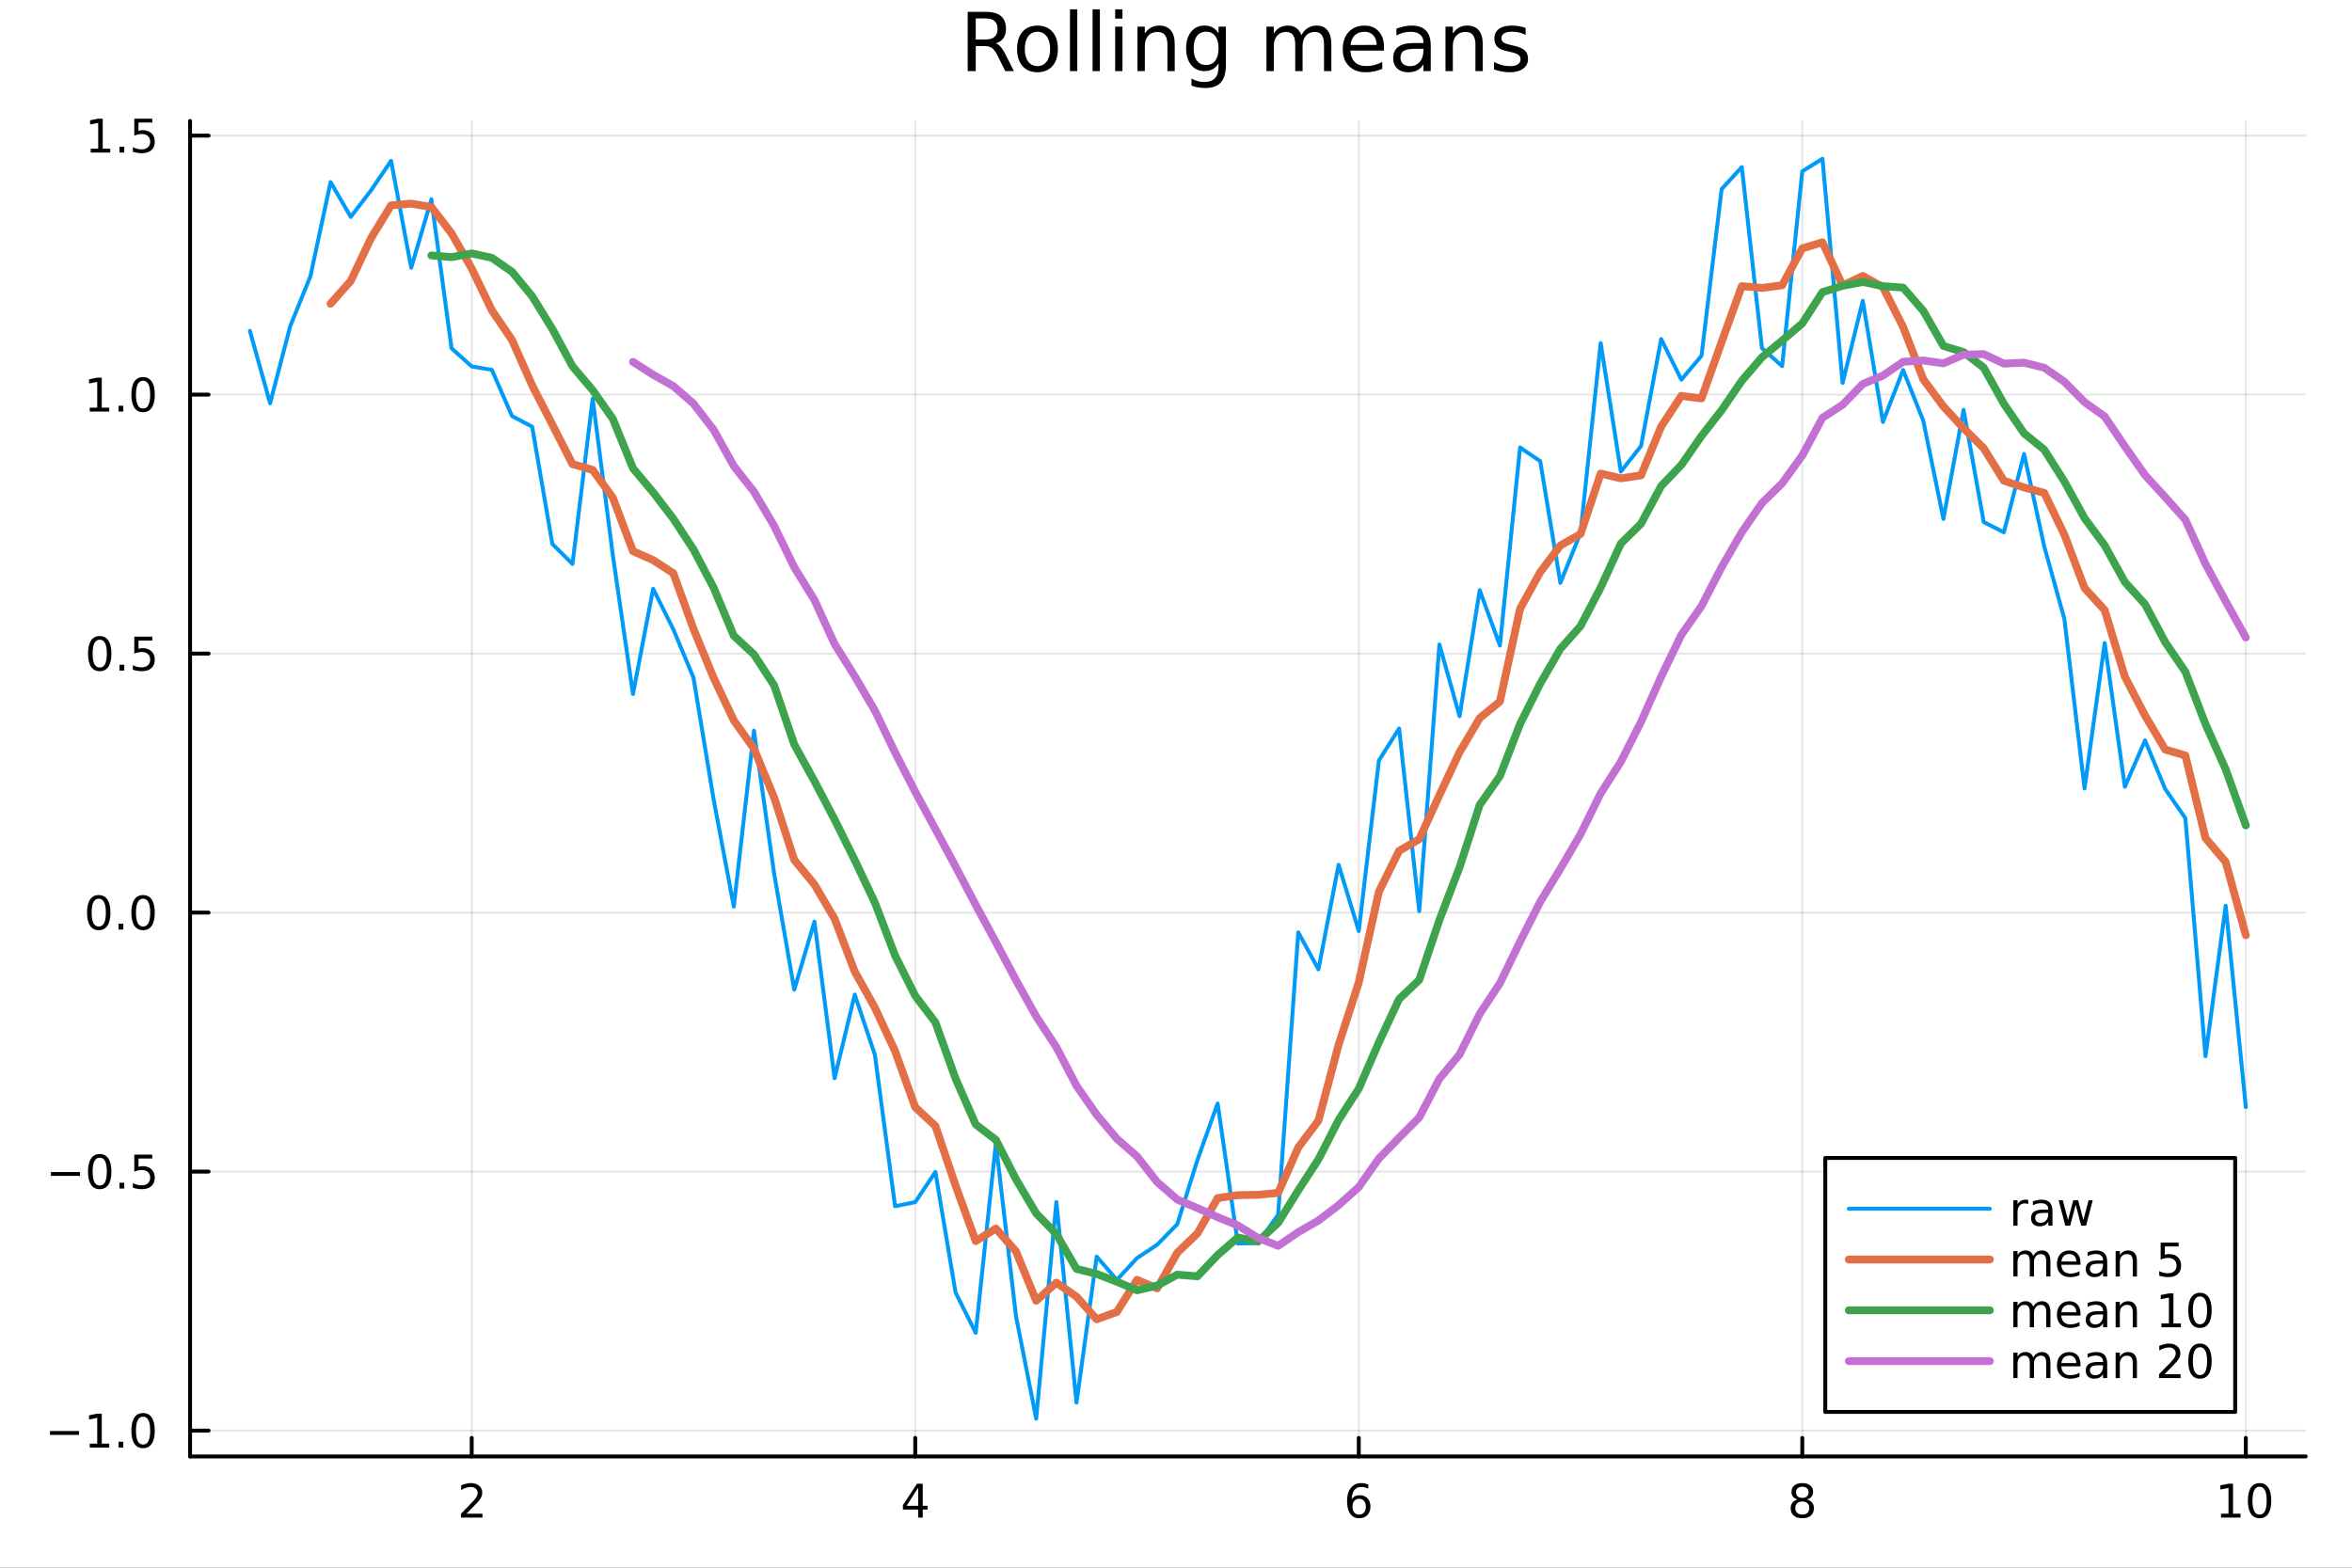 <?xml version="1.0" encoding="utf-8"?>
<svg xmlns="http://www.w3.org/2000/svg" xmlns:xlink="http://www.w3.org/1999/xlink" width="600" height="400" viewBox="0 0 2400 1600">
<rect x="0" y="0" width="2400" height="1600" fill="#333333" stroke="none"/>
<defs>
  <clipPath id="clip240">
    <rect x="0" y="0" width="2400" height="1600"/>
  </clipPath>
</defs>
<path clip-path="url(#clip240)" d="M0 1600 L2400 1600 L2400 0 L0 0  Z" fill="#ffffff" fill-rule="evenodd" fill-opacity="1"/>
<defs>
  <clipPath id="clip241">
    <rect x="480" y="0" width="1681" height="1600"/>
  </clipPath>
</defs>
<path clip-path="url(#clip240)" d="M193.936 1486.45 L2352.76 1486.45 L2352.76 123.472 L193.936 123.472  Z" fill="#ffffff" fill-rule="evenodd" fill-opacity="1"/>
<defs>
  <clipPath id="clip242">
    <rect x="193" y="123" width="2160" height="1364"/>
  </clipPath>
</defs>
<polyline clip-path="url(#clip242)" style="stroke:#000000; stroke-linecap:round; stroke-linejoin:round; stroke-width:2; stroke-opacity:0.1; fill:none" points="481.326,1486.45 481.326,123.472 "/>
<polyline clip-path="url(#clip242)" style="stroke:#000000; stroke-linecap:round; stroke-linejoin:round; stroke-width:2; stroke-opacity:0.1; fill:none" points="933.909,1486.45 933.909,123.472 "/>
<polyline clip-path="url(#clip242)" style="stroke:#000000; stroke-linecap:round; stroke-linejoin:round; stroke-width:2; stroke-opacity:0.1; fill:none" points="1386.49,1486.45 1386.49,123.472 "/>
<polyline clip-path="url(#clip242)" style="stroke:#000000; stroke-linecap:round; stroke-linejoin:round; stroke-width:2; stroke-opacity:0.1; fill:none" points="1839.07,1486.45 1839.07,123.472 "/>
<polyline clip-path="url(#clip242)" style="stroke:#000000; stroke-linecap:round; stroke-linejoin:round; stroke-width:2; stroke-opacity:0.1; fill:none" points="2291.66,1486.45 2291.66,123.472 "/>
<polyline clip-path="url(#clip240)" style="stroke:#000000; stroke-linecap:round; stroke-linejoin:round; stroke-width:4; stroke-opacity:1; fill:none" points="193.936,1486.45 2352.76,1486.45 "/>
<polyline clip-path="url(#clip240)" style="stroke:#000000; stroke-linecap:round; stroke-linejoin:round; stroke-width:4; stroke-opacity:1; fill:none" points="481.326,1486.45 481.326,1467.55 "/>
<polyline clip-path="url(#clip240)" style="stroke:#000000; stroke-linecap:round; stroke-linejoin:round; stroke-width:4; stroke-opacity:1; fill:none" points="933.909,1486.45 933.909,1467.55 "/>
<polyline clip-path="url(#clip240)" style="stroke:#000000; stroke-linecap:round; stroke-linejoin:round; stroke-width:4; stroke-opacity:1; fill:none" points="1386.49,1486.45 1386.49,1467.55 "/>
<polyline clip-path="url(#clip240)" style="stroke:#000000; stroke-linecap:round; stroke-linejoin:round; stroke-width:4; stroke-opacity:1; fill:none" points="1839.07,1486.45 1839.07,1467.55 "/>
<polyline clip-path="url(#clip240)" style="stroke:#000000; stroke-linecap:round; stroke-linejoin:round; stroke-width:4; stroke-opacity:1; fill:none" points="2291.66,1486.45 2291.66,1467.55 "/>
<path clip-path="url(#clip240)" d="M475.979 1544.91 L492.298 1544.91 L492.298 1548.85 L470.354 1548.85 L470.354 1544.91 Q473.016 1542.16 477.599 1537.53 Q482.206 1532.88 483.386 1531.53 Q485.632 1529.01 486.511 1527.27 Q487.414 1525.51 487.414 1523.82 Q487.414 1521.07 485.47 1519.33 Q483.548 1517.6 480.446 1517.6 Q478.247 1517.6 475.794 1518.36 Q473.363 1519.13 470.585 1520.68 L470.585 1515.95 Q473.409 1514.82 475.863 1514.24 Q478.317 1513.66 480.354 1513.66 Q485.724 1513.66 488.919 1516.35 Q492.113 1519.03 492.113 1523.52 Q492.113 1525.65 491.303 1527.57 Q490.516 1529.47 488.409 1532.07 Q487.831 1532.74 484.729 1535.95 Q481.627 1539.15 475.979 1544.91 Z" fill="#000000" fill-rule="nonzero" fill-opacity="1" /><path clip-path="url(#clip240)" d="M936.918 1518.36 L925.113 1536.81 L936.918 1536.81 L936.918 1518.36 M935.691 1514.29 L941.571 1514.29 L941.571 1536.81 L946.501 1536.81 L946.501 1540.7 L941.571 1540.7 L941.571 1548.85 L936.918 1548.85 L936.918 1540.7 L921.316 1540.7 L921.316 1536.19 L935.691 1514.29 Z" fill="#000000" fill-rule="nonzero" fill-opacity="1" /><path clip-path="url(#clip240)" d="M1386.9 1529.7 Q1383.75 1529.7 1381.9 1531.86 Q1380.07 1534.01 1380.07 1537.76 Q1380.07 1541.49 1381.9 1543.66 Q1383.75 1545.82 1386.9 1545.82 Q1390.04 1545.82 1391.87 1543.66 Q1393.73 1541.49 1393.73 1537.76 Q1393.73 1534.01 1391.87 1531.86 Q1390.04 1529.7 1386.9 1529.7 M1396.18 1515.05 L1396.18 1519.31 Q1394.42 1518.48 1392.61 1518.04 Q1390.83 1517.6 1389.07 1517.6 Q1384.44 1517.6 1381.99 1520.72 Q1379.56 1523.85 1379.21 1530.17 Q1380.58 1528.15 1382.64 1527.09 Q1384.7 1526 1387.17 1526 Q1392.38 1526 1395.39 1529.17 Q1398.42 1532.32 1398.42 1537.76 Q1398.42 1543.08 1395.28 1546.3 Q1392.13 1549.52 1386.9 1549.52 Q1380.9 1549.52 1377.73 1544.94 Q1374.56 1540.33 1374.56 1531.6 Q1374.56 1523.41 1378.45 1518.55 Q1382.34 1513.66 1388.89 1513.66 Q1390.65 1513.66 1392.43 1514.01 Q1394.23 1514.36 1396.18 1515.05 Z" fill="#000000" fill-rule="nonzero" fill-opacity="1" /><path clip-path="url(#clip240)" d="M1839.07 1532.44 Q1835.74 1532.44 1833.82 1534.22 Q1831.92 1536 1831.92 1539.13 Q1831.92 1542.25 1833.82 1544.03 Q1835.74 1545.82 1839.07 1545.82 Q1842.41 1545.82 1844.33 1544.03 Q1846.25 1542.23 1846.25 1539.13 Q1846.25 1536 1844.33 1534.22 Q1842.43 1532.44 1839.07 1532.44 M1834.4 1530.45 Q1831.39 1529.7 1829.7 1527.64 Q1828.03 1525.58 1828.03 1522.62 Q1828.03 1518.48 1830.97 1516.07 Q1833.94 1513.66 1839.07 1513.66 Q1844.24 1513.66 1847.18 1516.07 Q1850.12 1518.48 1850.12 1522.62 Q1850.12 1525.58 1848.43 1527.64 Q1846.76 1529.7 1843.77 1530.45 Q1847.15 1531.23 1849.03 1533.52 Q1850.93 1535.82 1850.93 1539.13 Q1850.93 1544.15 1847.85 1546.83 Q1844.79 1549.52 1839.07 1549.52 Q1833.36 1549.52 1830.28 1546.83 Q1827.22 1544.15 1827.22 1539.13 Q1827.22 1535.82 1829.12 1533.52 Q1831.02 1531.23 1834.4 1530.45 M1832.69 1523.06 Q1832.69 1525.75 1834.35 1527.25 Q1836.04 1528.76 1839.07 1528.76 Q1842.08 1528.76 1843.77 1527.25 Q1845.49 1525.75 1845.49 1523.06 Q1845.49 1520.38 1843.77 1518.87 Q1842.08 1517.37 1839.07 1517.37 Q1836.04 1517.37 1834.35 1518.87 Q1832.69 1520.38 1832.69 1523.06 Z" fill="#000000" fill-rule="nonzero" fill-opacity="1" /><path clip-path="url(#clip240)" d="M2266.34 1544.91 L2273.98 1544.91 L2273.98 1518.55 L2265.67 1520.21 L2265.67 1515.95 L2273.94 1514.29 L2278.61 1514.29 L2278.61 1544.91 L2286.25 1544.91 L2286.25 1548.85 L2266.34 1548.85 L2266.34 1544.91 Z" fill="#000000" fill-rule="nonzero" fill-opacity="1" /><path clip-path="url(#clip240)" d="M2305.7 1517.37 Q2302.09 1517.37 2300.26 1520.93 Q2298.45 1524.47 2298.45 1531.6 Q2298.45 1538.71 2300.26 1542.27 Q2302.09 1545.82 2305.7 1545.82 Q2309.33 1545.82 2311.14 1542.27 Q2312.96 1538.71 2312.96 1531.6 Q2312.96 1524.47 2311.14 1520.93 Q2309.33 1517.37 2305.7 1517.37 M2305.7 1513.66 Q2311.51 1513.66 2314.56 1518.27 Q2317.64 1522.85 2317.64 1531.6 Q2317.64 1540.33 2314.56 1544.94 Q2311.51 1549.52 2305.7 1549.52 Q2299.89 1549.52 2296.81 1544.94 Q2293.75 1540.33 2293.75 1531.6 Q2293.75 1522.85 2296.81 1518.27 Q2299.89 1513.66 2305.7 1513.66 Z" fill="#000000" fill-rule="nonzero" fill-opacity="1" /><polyline clip-path="url(#clip242)" style="stroke:#000000; stroke-linecap:round; stroke-linejoin:round; stroke-width:2; stroke-opacity:0.1; fill:none" points="193.936,1460.08 2352.76,1460.08 "/>
<polyline clip-path="url(#clip242)" style="stroke:#000000; stroke-linecap:round; stroke-linejoin:round; stroke-width:2; stroke-opacity:0.1; fill:none" points="193.936,1195.74 2352.76,1195.74 "/>
<polyline clip-path="url(#clip242)" style="stroke:#000000; stroke-linecap:round; stroke-linejoin:round; stroke-width:2; stroke-opacity:0.1; fill:none" points="193.936,931.408 2352.76,931.408 "/>
<polyline clip-path="url(#clip242)" style="stroke:#000000; stroke-linecap:round; stroke-linejoin:round; stroke-width:2; stroke-opacity:0.1; fill:none" points="193.936,667.075 2352.76,667.075 "/>
<polyline clip-path="url(#clip242)" style="stroke:#000000; stroke-linecap:round; stroke-linejoin:round; stroke-width:2; stroke-opacity:0.1; fill:none" points="193.936,402.741 2352.76,402.741 "/>
<polyline clip-path="url(#clip242)" style="stroke:#000000; stroke-linecap:round; stroke-linejoin:round; stroke-width:2; stroke-opacity:0.1; fill:none" points="193.936,138.407 2352.76,138.407 "/>
<polyline clip-path="url(#clip240)" style="stroke:#000000; stroke-linecap:round; stroke-linejoin:round; stroke-width:4; stroke-opacity:1; fill:none" points="193.936,1486.45 193.936,123.472 "/>
<polyline clip-path="url(#clip240)" style="stroke:#000000; stroke-linecap:round; stroke-linejoin:round; stroke-width:4; stroke-opacity:1; fill:none" points="193.936,1460.08 212.834,1460.08 "/>
<polyline clip-path="url(#clip240)" style="stroke:#000000; stroke-linecap:round; stroke-linejoin:round; stroke-width:4; stroke-opacity:1; fill:none" points="193.936,1195.74 212.834,1195.74 "/>
<polyline clip-path="url(#clip240)" style="stroke:#000000; stroke-linecap:round; stroke-linejoin:round; stroke-width:4; stroke-opacity:1; fill:none" points="193.936,931.408 212.834,931.408 "/>
<polyline clip-path="url(#clip240)" style="stroke:#000000; stroke-linecap:round; stroke-linejoin:round; stroke-width:4; stroke-opacity:1; fill:none" points="193.936,667.075 212.834,667.075 "/>
<polyline clip-path="url(#clip240)" style="stroke:#000000; stroke-linecap:round; stroke-linejoin:round; stroke-width:4; stroke-opacity:1; fill:none" points="193.936,402.741 212.834,402.741 "/>
<polyline clip-path="url(#clip240)" style="stroke:#000000; stroke-linecap:round; stroke-linejoin:round; stroke-width:4; stroke-opacity:1; fill:none" points="193.936,138.407 212.834,138.407 "/>
<path clip-path="url(#clip240)" d="M50.992 1460.53 L80.668 1460.53 L80.668 1464.46 L50.992 1464.46 L50.992 1460.53 Z" fill="#000000" fill-rule="nonzero" fill-opacity="1" /><path clip-path="url(#clip240)" d="M91.571 1473.42 L99.21 1473.42 L99.21 1447.06 L90.899 1448.72 L90.899 1444.46 L99.163 1442.8 L103.839 1442.8 L103.839 1473.42 L111.478 1473.42 L111.478 1477.36 L91.571 1477.36 L91.571 1473.42 Z" fill="#000000" fill-rule="nonzero" fill-opacity="1" /><path clip-path="url(#clip240)" d="M120.922 1471.48 L125.807 1471.48 L125.807 1477.36 L120.922 1477.36 L120.922 1471.48 Z" fill="#000000" fill-rule="nonzero" fill-opacity="1" /><path clip-path="url(#clip240)" d="M145.992 1445.87 Q142.381 1445.87 140.552 1449.44 Q138.746 1452.98 138.746 1460.11 Q138.746 1467.22 140.552 1470.78 Q142.381 1474.32 145.992 1474.32 Q149.626 1474.32 151.431 1470.78 Q153.26 1467.22 153.26 1460.11 Q153.26 1452.98 151.431 1449.44 Q149.626 1445.87 145.992 1445.87 M145.992 1442.17 Q151.802 1442.17 154.857 1446.78 Q157.936 1451.36 157.936 1460.11 Q157.936 1468.84 154.857 1473.44 Q151.802 1478.03 145.992 1478.03 Q140.181 1478.03 137.103 1473.44 Q134.047 1468.84 134.047 1460.11 Q134.047 1451.36 137.103 1446.78 Q140.181 1442.17 145.992 1442.17 Z" fill="#000000" fill-rule="nonzero" fill-opacity="1" /><path clip-path="url(#clip240)" d="M51.987 1196.19 L81.663 1196.19 L81.663 1200.13 L51.987 1200.13 L51.987 1196.19 Z" fill="#000000" fill-rule="nonzero" fill-opacity="1" /><path clip-path="url(#clip240)" d="M101.756 1181.54 Q98.145 1181.54 96.316 1185.11 Q94.51 1188.65 94.51 1195.78 Q94.51 1202.88 96.316 1206.45 Q98.145 1209.99 101.756 1209.99 Q105.39 1209.99 107.196 1206.45 Q109.024 1202.88 109.024 1195.78 Q109.024 1188.65 107.196 1185.11 Q105.39 1181.54 101.756 1181.54 M101.756 1177.84 Q107.566 1177.84 110.621 1182.44 Q113.7 1187.03 113.7 1195.78 Q113.7 1204.5 110.621 1209.11 Q107.566 1213.69 101.756 1213.69 Q95.946 1213.69 92.867 1209.11 Q89.811 1204.5 89.811 1195.78 Q89.811 1187.03 92.867 1182.44 Q95.946 1177.84 101.756 1177.84 Z" fill="#000000" fill-rule="nonzero" fill-opacity="1" /><path clip-path="url(#clip240)" d="M121.918 1207.14 L126.802 1207.14 L126.802 1213.02 L121.918 1213.02 L121.918 1207.14 Z" fill="#000000" fill-rule="nonzero" fill-opacity="1" /><path clip-path="url(#clip240)" d="M137.033 1178.46 L155.39 1178.46 L155.39 1182.4 L141.316 1182.4 L141.316 1190.87 Q142.334 1190.52 143.353 1190.36 Q144.371 1190.18 145.39 1190.18 Q151.177 1190.18 154.556 1193.35 Q157.936 1196.52 157.936 1201.93 Q157.936 1207.51 154.464 1210.61 Q150.992 1213.69 144.672 1213.69 Q142.496 1213.69 140.228 1213.32 Q137.982 1212.95 135.575 1212.21 L135.575 1207.51 Q137.658 1208.65 139.881 1209.2 Q142.103 1209.76 144.58 1209.76 Q148.584 1209.76 150.922 1207.65 Q153.26 1205.55 153.26 1201.93 Q153.26 1198.32 150.922 1196.22 Q148.584 1194.11 144.58 1194.11 Q142.705 1194.11 140.83 1194.53 Q138.978 1194.94 137.033 1195.82 L137.033 1178.46 Z" fill="#000000" fill-rule="nonzero" fill-opacity="1" /><path clip-path="url(#clip240)" d="M100.76 917.207 Q97.149 917.207 95.321 920.772 Q93.515 924.314 93.515 931.443 Q93.515 938.55 95.321 942.114 Q97.149 945.656 100.76 945.656 Q104.395 945.656 106.2 942.114 Q108.029 938.55 108.029 931.443 Q108.029 924.314 106.2 920.772 Q104.395 917.207 100.76 917.207 M100.76 913.503 Q106.571 913.503 109.626 918.11 Q112.705 922.693 112.705 931.443 Q112.705 940.17 109.626 944.776 Q106.571 949.36 100.76 949.36 Q94.95 949.36 91.871 944.776 Q88.816 940.17 88.816 931.443 Q88.816 922.693 91.871 918.11 Q94.95 913.503 100.76 913.503 Z" fill="#000000" fill-rule="nonzero" fill-opacity="1" /><path clip-path="url(#clip240)" d="M120.922 942.809 L125.807 942.809 L125.807 948.688 L120.922 948.688 L120.922 942.809 Z" fill="#000000" fill-rule="nonzero" fill-opacity="1" /><path clip-path="url(#clip240)" d="M145.992 917.207 Q142.381 917.207 140.552 920.772 Q138.746 924.314 138.746 931.443 Q138.746 938.55 140.552 942.114 Q142.381 945.656 145.992 945.656 Q149.626 945.656 151.431 942.114 Q153.26 938.55 153.26 931.443 Q153.26 924.314 151.431 920.772 Q149.626 917.207 145.992 917.207 M145.992 913.503 Q151.802 913.503 154.857 918.11 Q157.936 922.693 157.936 931.443 Q157.936 940.17 154.857 944.776 Q151.802 949.36 145.992 949.36 Q140.181 949.36 137.103 944.776 Q134.047 940.17 134.047 931.443 Q134.047 922.693 137.103 918.11 Q140.181 913.503 145.992 913.503 Z" fill="#000000" fill-rule="nonzero" fill-opacity="1" /><path clip-path="url(#clip240)" d="M101.756 652.873 Q98.145 652.873 96.316 656.438 Q94.51 659.98 94.51 667.11 Q94.51 674.216 96.316 677.781 Q98.145 681.322 101.756 681.322 Q105.39 681.322 107.196 677.781 Q109.024 674.216 109.024 667.11 Q109.024 659.98 107.196 656.438 Q105.39 652.873 101.756 652.873 M101.756 649.17 Q107.566 649.17 110.621 653.776 Q113.7 658.36 113.7 667.11 Q113.7 675.836 110.621 680.443 Q107.566 685.026 101.756 685.026 Q95.946 685.026 92.867 680.443 Q89.811 675.836 89.811 667.11 Q89.811 658.36 92.867 653.776 Q95.946 649.17 101.756 649.17 Z" fill="#000000" fill-rule="nonzero" fill-opacity="1" /><path clip-path="url(#clip240)" d="M121.918 678.475 L126.802 678.475 L126.802 684.355 L121.918 684.355 L121.918 678.475 Z" fill="#000000" fill-rule="nonzero" fill-opacity="1" /><path clip-path="url(#clip240)" d="M137.033 649.795 L155.39 649.795 L155.39 653.73 L141.316 653.73 L141.316 662.202 Q142.334 661.855 143.353 661.693 Q144.371 661.508 145.39 661.508 Q151.177 661.508 154.556 664.679 Q157.936 667.85 157.936 673.267 Q157.936 678.846 154.464 681.947 Q150.992 685.026 144.672 685.026 Q142.496 685.026 140.228 684.656 Q137.982 684.285 135.575 683.545 L135.575 678.846 Q137.658 679.98 139.881 680.535 Q142.103 681.091 144.58 681.091 Q148.584 681.091 150.922 678.984 Q153.26 676.878 153.26 673.267 Q153.26 669.656 150.922 667.549 Q148.584 665.443 144.58 665.443 Q142.705 665.443 140.83 665.86 Q138.978 666.276 137.033 667.156 L137.033 649.795 Z" fill="#000000" fill-rule="nonzero" fill-opacity="1" /><path clip-path="url(#clip240)" d="M91.571 416.086 L99.21 416.086 L99.21 389.72 L90.899 391.387 L90.899 387.128 L99.163 385.461 L103.839 385.461 L103.839 416.086 L111.478 416.086 L111.478 420.021 L91.571 420.021 L91.571 416.086 Z" fill="#000000" fill-rule="nonzero" fill-opacity="1" /><path clip-path="url(#clip240)" d="M120.922 414.142 L125.807 414.142 L125.807 420.021 L120.922 420.021 L120.922 414.142 Z" fill="#000000" fill-rule="nonzero" fill-opacity="1" /><path clip-path="url(#clip240)" d="M145.992 388.54 Q142.381 388.54 140.552 392.105 Q138.746 395.646 138.746 402.776 Q138.746 409.882 140.552 413.447 Q142.381 416.989 145.992 416.989 Q149.626 416.989 151.431 413.447 Q153.26 409.882 153.26 402.776 Q153.26 395.646 151.431 392.105 Q149.626 388.54 145.992 388.54 M145.992 384.836 Q151.802 384.836 154.857 389.443 Q157.936 394.026 157.936 402.776 Q157.936 411.503 154.857 416.109 Q151.802 420.692 145.992 420.692 Q140.181 420.692 137.103 416.109 Q134.047 411.503 134.047 402.776 Q134.047 394.026 137.103 389.443 Q140.181 384.836 145.992 384.836 Z" fill="#000000" fill-rule="nonzero" fill-opacity="1" /><path clip-path="url(#clip240)" d="M92.566 151.752 L100.205 151.752 L100.205 125.387 L91.895 127.053 L91.895 122.794 L100.159 121.127 L104.834 121.127 L104.834 151.752 L112.473 151.752 L112.473 155.687 L92.566 155.687 L92.566 151.752 Z" fill="#000000" fill-rule="nonzero" fill-opacity="1" /><path clip-path="url(#clip240)" d="M121.918 149.808 L126.802 149.808 L126.802 155.687 L121.918 155.687 L121.918 149.808 Z" fill="#000000" fill-rule="nonzero" fill-opacity="1" /><path clip-path="url(#clip240)" d="M137.033 121.127 L155.39 121.127 L155.39 125.063 L141.316 125.063 L141.316 133.535 Q142.334 133.188 143.353 133.026 Q144.371 132.84 145.39 132.84 Q151.177 132.84 154.556 136.012 Q157.936 139.183 157.936 144.6 Q157.936 150.178 154.464 153.28 Q150.992 156.359 144.672 156.359 Q142.496 156.359 140.228 155.988 Q137.982 155.618 135.575 154.877 L135.575 150.178 Q137.658 151.313 139.881 151.868 Q142.103 152.424 144.58 152.424 Q148.584 152.424 150.922 150.317 Q153.26 148.211 153.26 144.6 Q153.26 140.989 150.922 138.882 Q148.584 136.776 144.58 136.776 Q142.705 136.776 140.83 137.192 Q138.978 137.609 137.033 138.489 L137.033 121.127 Z" fill="#000000" fill-rule="nonzero" fill-opacity="1" /><path clip-path="url(#clip240)" d="M1016.15 44.22 Q1018.79 45.111 1021.26 48.028 Q1023.77 50.944 1026.28 56.048 L1034.59 72.576 L1025.8 72.576 L1018.06 57.061 Q1015.06 50.985 1012.22 49 Q1009.43 47.015 1004.57 47.015 L995.656 47.015 L995.656 72.576 L987.474 72.576 L987.474 12.096 L1005.95 12.096 Q1016.32 12.096 1021.42 16.43 Q1026.52 20.765 1026.52 29.515 Q1026.52 35.227 1023.85 38.994 Q1021.22 42.761 1016.15 44.22 M995.656 18.82 L995.656 40.29 L1005.95 40.29 Q1011.86 40.29 1014.86 37.576 Q1017.9 34.822 1017.9 29.515 Q1017.9 24.208 1014.86 21.535 Q1011.86 18.82 1005.95 18.82 L995.656 18.82 Z" fill="#000000" fill-rule="nonzero" fill-opacity="1" /><path clip-path="url(#clip240)" d="M1058.65 32.431 Q1052.65 32.431 1049.17 37.131 Q1045.69 41.789 1045.69 49.931 Q1045.69 58.074 1049.13 62.773 Q1052.61 67.431 1058.65 67.431 Q1064.6 67.431 1068.09 62.732 Q1071.57 58.033 1071.57 49.931 Q1071.57 41.87 1068.09 37.171 Q1064.6 32.431 1058.65 32.431 M1058.65 26.112 Q1068.37 26.112 1073.92 32.431 Q1079.47 38.751 1079.47 49.931 Q1079.47 61.071 1073.92 67.431 Q1068.37 73.751 1058.65 73.751 Q1048.89 73.751 1043.34 67.431 Q1037.83 61.071 1037.83 49.931 Q1037.83 38.751 1043.34 32.431 Q1048.89 26.112 1058.65 26.112 Z" fill="#000000" fill-rule="nonzero" fill-opacity="1" /><path clip-path="url(#clip240)" d="M1091.82 9.544 L1099.28 9.544 L1099.28 72.576 L1091.82 72.576 L1091.82 9.544 Z" fill="#000000" fill-rule="nonzero" fill-opacity="1" /><path clip-path="url(#clip240)" d="M1114.87 9.544 L1122.33 9.544 L1122.33 72.576 L1114.87 72.576 L1114.87 9.544 Z" fill="#000000" fill-rule="nonzero" fill-opacity="1" /><path clip-path="url(#clip240)" d="M1137.92 27.206 L1145.38 27.206 L1145.38 72.576 L1137.92 72.576 L1137.92 27.206 M1137.92 9.544 L1145.38 9.544 L1145.38 18.983 L1137.92 18.983 L1137.92 9.544 Z" fill="#000000" fill-rule="nonzero" fill-opacity="1" /><path clip-path="url(#clip240)" d="M1198.69 45.192 L1198.69 72.576 L1191.23 72.576 L1191.23 45.435 Q1191.23 38.994 1188.72 35.794 Q1186.21 32.594 1181.19 32.594 Q1175.15 32.594 1171.67 36.442 Q1168.18 40.29 1168.18 46.934 L1168.18 72.576 L1160.69 72.576 L1160.69 27.206 L1168.18 27.206 L1168.18 34.254 Q1170.86 30.163 1174.46 28.138 Q1178.11 26.112 1182.85 26.112 Q1190.67 26.112 1194.68 30.973 Q1198.69 35.794 1198.69 45.192 Z" fill="#000000" fill-rule="nonzero" fill-opacity="1" /><path clip-path="url(#clip240)" d="M1243.41 49.364 Q1243.41 41.263 1240.05 36.806 Q1236.73 32.35 1230.69 32.35 Q1224.69 32.35 1221.33 36.806 Q1218.01 41.263 1218.01 49.364 Q1218.01 57.426 1221.33 61.882 Q1224.69 66.338 1230.69 66.338 Q1236.73 66.338 1240.05 61.882 Q1243.41 57.426 1243.41 49.364 M1250.86 66.945 Q1250.86 78.531 1245.72 84.162 Q1240.57 89.833 1229.96 89.833 Q1226.03 89.833 1222.55 89.225 Q1219.06 88.658 1215.78 87.443 L1215.78 80.192 Q1219.06 81.974 1222.26 82.825 Q1225.46 83.675 1228.79 83.675 Q1236.12 83.675 1239.76 79.827 Q1243.41 76.019 1243.41 68.282 L1243.41 64.596 Q1241.1 68.606 1237.5 70.591 Q1233.89 72.576 1228.87 72.576 Q1220.52 72.576 1215.42 66.216 Q1210.31 59.856 1210.31 49.364 Q1210.31 38.832 1215.42 32.472 Q1220.52 26.112 1228.87 26.112 Q1233.89 26.112 1237.5 28.097 Q1241.1 30.082 1243.41 34.092 L1243.41 27.206 L1250.86 27.206 L1250.86 66.945 Z" fill="#000000" fill-rule="nonzero" fill-opacity="1" /><path clip-path="url(#clip240)" d="M1327.91 35.915 Q1330.71 30.892 1334.6 28.502 Q1338.48 26.112 1343.75 26.112 Q1350.84 26.112 1354.69 31.095 Q1358.54 36.037 1358.54 45.192 L1358.54 72.576 L1351.04 72.576 L1351.04 45.435 Q1351.04 38.913 1348.73 35.753 Q1346.42 32.594 1341.68 32.594 Q1335.89 32.594 1332.53 36.442 Q1329.17 40.29 1329.17 46.934 L1329.17 72.576 L1321.67 72.576 L1321.67 45.435 Q1321.67 38.873 1319.36 35.753 Q1317.06 32.594 1312.23 32.594 Q1306.52 32.594 1303.16 36.482 Q1299.8 40.331 1299.8 46.934 L1299.8 72.576 L1292.3 72.576 L1292.3 27.206 L1299.8 27.206 L1299.8 34.254 Q1302.35 30.082 1305.92 28.097 Q1309.48 26.112 1314.38 26.112 Q1319.32 26.112 1322.77 28.624 Q1326.25 31.135 1327.91 35.915 Z" fill="#000000" fill-rule="nonzero" fill-opacity="1" /><path clip-path="url(#clip240)" d="M1412.21 48.028 L1412.21 51.673 L1377.94 51.673 Q1378.43 59.37 1382.56 63.421 Q1386.73 67.431 1394.14 67.431 Q1398.44 67.431 1402.45 66.378 Q1406.5 65.325 1410.47 63.218 L1410.47 70.267 Q1406.46 71.968 1402.25 72.86 Q1398.03 73.751 1393.7 73.751 Q1382.84 73.751 1376.48 67.431 Q1370.16 61.112 1370.16 50.337 Q1370.16 39.197 1376.16 32.675 Q1382.19 26.112 1392.4 26.112 Q1401.56 26.112 1406.86 32.026 Q1412.21 37.9 1412.21 48.028 M1404.76 45.84 Q1404.68 39.723 1401.31 36.077 Q1397.99 32.431 1392.48 32.431 Q1386.24 32.431 1382.48 35.956 Q1378.75 39.48 1378.18 45.88 L1404.76 45.84 Z" fill="#000000" fill-rule="nonzero" fill-opacity="1" /><path clip-path="url(#clip240)" d="M1445.06 49.769 Q1436.03 49.769 1432.55 51.835 Q1429.06 53.901 1429.06 58.884 Q1429.06 62.854 1431.66 65.203 Q1434.29 67.512 1438.78 67.512 Q1444.98 67.512 1448.71 63.137 Q1452.48 58.722 1452.48 51.43 L1452.48 49.769 L1445.06 49.769 M1459.93 46.691 L1459.93 72.576 L1452.48 72.576 L1452.48 65.689 Q1449.92 69.821 1446.12 71.806 Q1442.31 73.751 1436.8 73.751 Q1429.83 73.751 1425.7 69.862 Q1421.61 65.933 1421.61 59.37 Q1421.61 51.714 1426.71 47.825 Q1431.86 43.936 1442.03 43.936 L1452.48 43.936 L1452.48 43.207 Q1452.48 38.062 1449.07 35.267 Q1445.71 32.431 1439.6 32.431 Q1435.71 32.431 1432.02 33.363 Q1428.33 34.295 1424.93 36.158 L1424.93 29.272 Q1429.02 27.692 1432.87 26.922 Q1436.72 26.112 1440.36 26.112 Q1450.21 26.112 1455.07 31.216 Q1459.93 36.32 1459.93 46.691 Z" fill="#000000" fill-rule="nonzero" fill-opacity="1" /><path clip-path="url(#clip240)" d="M1513 45.192 L1513 72.576 L1505.54 72.576 L1505.54 45.435 Q1505.54 38.994 1503.03 35.794 Q1500.52 32.594 1495.5 32.594 Q1489.46 32.594 1485.98 36.442 Q1482.49 40.29 1482.49 46.934 L1482.49 72.576 L1475 72.576 L1475 27.206 L1482.49 27.206 L1482.49 34.254 Q1485.17 30.163 1488.77 28.138 Q1492.42 26.112 1497.16 26.112 Q1504.98 26.112 1508.99 30.973 Q1513 35.794 1513 45.192 Z" fill="#000000" fill-rule="nonzero" fill-opacity="1" /><path clip-path="url(#clip240)" d="M1556.79 28.543 L1556.79 35.591 Q1553.63 33.971 1550.23 33.161 Q1546.82 32.35 1543.18 32.35 Q1537.63 32.35 1534.83 34.052 Q1532.08 35.753 1532.08 39.156 Q1532.08 41.749 1534.06 43.248 Q1536.05 44.706 1542.04 46.043 L1544.59 46.61 Q1552.53 48.311 1555.86 51.43 Q1559.22 54.509 1559.22 60.059 Q1559.22 66.378 1554.2 70.064 Q1549.21 73.751 1540.46 73.751 Q1536.82 73.751 1532.85 73.022 Q1528.92 72.333 1524.54 70.915 L1524.54 63.218 Q1528.67 65.365 1532.68 66.459 Q1536.7 67.512 1540.62 67.512 Q1545.89 67.512 1548.73 65.73 Q1551.56 63.907 1551.56 60.626 Q1551.56 57.588 1549.5 55.967 Q1547.47 54.347 1540.54 52.848 L1537.95 52.24 Q1531.02 50.782 1527.95 47.785 Q1524.87 44.746 1524.87 39.48 Q1524.87 33.08 1529.4 29.596 Q1533.94 26.112 1542.29 26.112 Q1546.42 26.112 1550.06 26.72 Q1553.71 27.327 1556.79 28.543 Z" fill="#000000" fill-rule="nonzero" fill-opacity="1" /><polyline clip-path="url(#clip242)" style="stroke:#009af9; stroke-linecap:round; stroke-linejoin:round; stroke-width:4; stroke-opacity:1; fill:none" points="255.035,337.807 275.607,411.625 296.179,332.806 316.751,281.981 337.322,185.826 357.894,221.362 378.466,194.491 399.038,164.148 419.61,273.27 440.182,203.409 460.754,355.449 481.326,373.976 501.898,377.476 522.47,424.657 543.042,435.51 563.614,555.209 584.186,575.574 604.758,406.954 625.33,566.56 645.902,708.337 666.474,600.962 687.046,642.289 707.617,691.575 728.189,815.884 748.761,925.273 769.333,745.702 789.905,891.497 810.477,1010.09 831.049,940.625 851.621,1100.51 872.193,1015.11 892.765,1076.63 913.337,1231.11 933.909,1226.89 954.481,1196.17 975.053,1319.1 995.625,1360.3 1016.2,1166.99 1036.77,1343.59 1057.34,1447.87 1077.91,1226.87 1098.48,1431.55 1119.06,1282.45 1139.63,1306.24 1160.2,1284.03 1180.77,1270.37 1201.34,1249.39 1221.92,1183.77 1242.49,1126.23 1263.06,1269.11 1283.63,1268.72 1304.2,1239.69 1324.78,951.602 1345.35,989.345 1365.92,882.608 1386.49,950.225 1407.06,776.143 1427.64,743.532 1448.21,930.002 1468.78,657.777 1489.35,730.995 1509.92,602.281 1530.5,658.873 1551.07,456.771 1571.64,470.668 1592.21,594.912 1612.78,543.978 1633.35,350.16 1653.93,481.292 1674.5,455.238 1695.07,346.046 1715.64,387.472 1736.21,363.156 1756.79,192.948 1777.36,170.518 1797.93,355.386 1818.5,373.676 1839.07,174.857 1859.65,162.047 1880.22,390.77 1900.79,306.952 1921.36,430.653 1941.93,377.648 1962.51,429.327 1983.08,529.594 2003.65,418.249 2024.22,532.834 2044.79,543.27 2065.37,463.326 2085.94,557.583 2106.51,631.722 2127.08,804.707 2147.65,656.27 2168.23,803.003 2188.8,755.676 2209.37,805.2 2229.94,835.007 2250.51,1078.06 2271.09,924.427 2291.66,1129.86 "/>
<polyline clip-path="url(#clip242)" style="stroke:#e26f46; stroke-linecap:round; stroke-linejoin:round; stroke-width:8; stroke-opacity:1; fill:none" points="337.322,310.009 357.894,286.72 378.466,243.293 399.038,209.562 419.61,207.819 440.182,211.336 460.754,238.153 481.326,274.05 501.898,316.716 522.47,346.993 543.042,393.414 563.614,433.366 584.186,473.685 604.758,479.581 625.33,507.961 645.902,562.527 666.474,571.677 687.046,585.02 707.617,641.944 728.189,691.809 748.761,735.197 769.333,764.145 789.905,813.986 810.477,877.689 831.049,902.637 851.621,937.685 872.193,991.566 892.765,1028.59 913.337,1072.8 933.909,1130.05 954.481,1149.18 975.053,1209.98 995.625,1266.71 1016.2,1253.89 1036.77,1277.23 1057.34,1327.57 1077.91,1309.12 1098.48,1323.38 1119.06,1346.47 1139.63,1339 1160.2,1306.23 1180.77,1314.93 1201.34,1278.49 1221.92,1258.76 1242.49,1222.76 1263.06,1219.77 1283.63,1219.44 1304.2,1217.5 1324.78,1171.07 1345.35,1143.69 1365.92,1066.39 1386.49,1002.69 1407.06,909.984 1427.64,868.37 1448.21,856.502 1468.78,811.536 1489.35,767.69 1509.92,732.917 1530.5,715.986 1551.07,621.339 1571.64,583.918 1592.21,556.701 1612.78,545.041 1633.35,483.298 1653.93,488.202 1674.5,485.116 1695.07,435.343 1715.64,404.042 1736.21,406.641 1756.79,348.972 1777.36,292.028 1797.93,293.896 1818.5,291.137 1839.07,253.477 1859.65,247.297 1880.22,291.347 1900.79,281.66 1921.36,293.056 1941.93,333.614 1962.51,387.07 1983.08,414.835 2003.65,437.094 2024.22,457.53 2044.79,490.655 2065.37,497.454 2085.94,503.052 2106.51,545.747 2127.08,600.122 2147.65,622.721 2168.23,690.657 2188.8,730.276 2209.37,764.971 2229.94,771.031 2250.51,855.389 2271.09,879.674 2291.66,954.511 "/>
<polyline clip-path="url(#clip242)" style="stroke:#3da44d; stroke-linecap:round; stroke-linejoin:round; stroke-width:8; stroke-opacity:1; fill:none" points="440.182,260.672 460.754,262.437 481.326,258.672 501.898,263.139 522.47,277.406 543.042,302.375 563.614,335.76 584.186,373.868 604.758,398.148 625.33,427.477 645.902,477.97 666.474,502.521 687.046,529.353 707.617,560.763 728.189,599.885 748.761,648.862 769.333,667.911 789.905,699.503 810.477,759.817 831.049,797.223 851.621,836.441 872.193,877.855 892.765,921.289 913.337,975.243 933.909,1016.34 954.481,1043.43 975.053,1100.77 995.625,1147.65 1016.2,1163.34 1036.77,1203.64 1057.34,1238.38 1077.91,1259.55 1098.48,1295.04 1119.06,1300.18 1139.63,1308.11 1160.2,1316.9 1180.77,1312.03 1201.34,1300.94 1221.92,1302.61 1242.49,1280.88 1263.06,1263 1283.63,1267.19 1304.2,1248 1324.78,1214.91 1345.35,1183.23 1365.92,1143.08 1386.49,1111.07 1407.06,1063.74 1427.64,1019.72 1448.21,1000.1 1468.78,938.964 1489.35,885.192 1509.92,821.451 1530.5,792.178 1551.07,738.921 1571.64,697.727 1592.21,662.195 1612.78,638.979 1633.35,599.642 1653.93,554.771 1674.5,534.517 1695.07,496.022 1715.64,474.541 1736.21,444.969 1756.79,418.587 1777.36,388.572 1797.93,364.619 1818.5,347.589 1839.07,330.059 1859.65,298.134 1880.22,291.688 1900.79,287.778 1921.36,292.096 1941.93,293.545 1962.51,317.183 1983.08,353.091 2003.65,359.377 2024.22,375.293 2044.79,412.134 2065.37,442.262 2085.94,458.943 2106.51,491.42 2127.08,528.826 2147.65,556.688 2168.23,594.056 2188.8,616.664 2209.37,655.359 2229.94,685.576 2250.51,739.055 2271.09,785.166 2291.66,842.393 "/>
<polyline clip-path="url(#clip242)" style="stroke:#c271d2; stroke-linecap:round; stroke-linejoin:round; stroke-width:8; stroke-opacity:1; fill:none" points="645.902,369.321 666.474,382.479 687.046,394.012 707.617,411.951 728.189,438.646 748.761,475.618 769.333,501.835 789.905,536.686 810.477,578.983 831.049,612.35 851.621,657.205 872.193,690.188 892.765,725.321 913.337,768.003 933.909,808.115 954.481,846.147 975.053,884.342 995.625,923.578 1016.2,961.58 1036.77,1000.43 1057.34,1037.41 1077.91,1068.7 1098.48,1108.17 1119.06,1137.71 1139.63,1162.23 1160.2,1180.17 1180.77,1206.4 1201.34,1224.29 1221.92,1232.98 1242.49,1242.26 1263.06,1250.69 1283.63,1263.37 1304.2,1271.52 1324.78,1257.55 1345.35,1245.67 1365.92,1229.99 1386.49,1211.55 1407.06,1182.34 1427.64,1161.17 1448.21,1140.49 1468.78,1100.98 1489.35,1076.19 1509.92,1034.73 1530.5,1003.55 1551.07,961.073 1571.64,920.405 1592.21,886.632 1612.78,851.362 1633.35,809.681 1653.93,777.434 1674.5,736.741 1695.07,690.607 1715.64,647.996 1736.21,618.574 1756.79,578.754 1777.36,543.149 1797.93,513.407 1818.5,493.284 1839.07,464.85 1859.65,426.453 1880.22,413.102 1900.79,391.9 1921.36,383.319 1941.93,369.257 1962.51,367.885 1983.08,370.831 2003.65,361.998 2024.22,361.441 2044.79,371.097 2065.37,370.198 2085.94,375.316 2106.51,389.599 2127.08,410.461 2147.65,425.117 2168.23,455.62 2188.8,484.877 2209.37,507.368 2229.94,530.435 2250.51,575.595 2271.09,613.714 2291.66,650.668 "/>
<path clip-path="url(#clip240)" d="M1862.53 1441.02 L2280.8 1441.02 L2280.8 1181.82 L1862.53 1181.82  Z" fill="#ffffff" fill-rule="evenodd" fill-opacity="1"/>
<polyline clip-path="url(#clip240)" style="stroke:#000000; stroke-linecap:round; stroke-linejoin:round; stroke-width:4; stroke-opacity:1; fill:none" points="1862.53,1441.02 2280.8,1441.02 2280.8,1181.82 1862.53,1181.82 1862.53,1441.02 "/>
<polyline clip-path="url(#clip240)" style="stroke:#009af9; stroke-linecap:round; stroke-linejoin:round; stroke-width:4; stroke-opacity:1; fill:none" points="1886.52,1233.66 2030.44,1233.66 "/>
<path clip-path="url(#clip240)" d="M2069.61 1228.99 Q2068.89 1228.57 2068.04 1228.39 Q2067.2 1228.18 2066.18 1228.18 Q2062.57 1228.18 2060.63 1230.54 Q2058.71 1232.88 2058.71 1237.28 L2058.71 1250.94 L2054.43 1250.94 L2054.43 1225.01 L2058.71 1225.01 L2058.71 1229.04 Q2060.05 1226.68 2062.2 1225.54 Q2064.36 1224.38 2067.43 1224.38 Q2067.87 1224.38 2068.41 1224.45 Q2068.94 1224.5 2069.59 1224.62 L2069.61 1228.99 Z" fill="#000000" fill-rule="nonzero" fill-opacity="1" /><path clip-path="url(#clip240)" d="M2085.86 1237.9 Q2080.7 1237.9 2078.71 1239.08 Q2076.72 1240.26 2076.72 1243.11 Q2076.72 1245.38 2078.2 1246.72 Q2079.7 1248.04 2082.27 1248.04 Q2085.81 1248.04 2087.94 1245.54 Q2090.1 1243.02 2090.1 1238.85 L2090.1 1237.9 L2085.86 1237.9 M2094.36 1236.14 L2094.36 1250.94 L2090.1 1250.94 L2090.1 1247 Q2088.64 1249.36 2086.46 1250.5 Q2084.29 1251.61 2081.14 1251.61 Q2077.16 1251.61 2074.8 1249.38 Q2072.46 1247.14 2072.46 1243.39 Q2072.46 1239.01 2075.37 1236.79 Q2078.31 1234.57 2084.12 1234.57 L2090.1 1234.57 L2090.1 1234.15 Q2090.1 1231.21 2088.15 1229.62 Q2086.23 1228 2082.74 1228 Q2080.51 1228 2078.41 1228.53 Q2076.3 1229.06 2074.36 1230.13 L2074.36 1226.19 Q2076.69 1225.29 2078.89 1224.85 Q2081.09 1224.38 2083.18 1224.38 Q2088.8 1224.38 2091.58 1227.3 Q2094.36 1230.22 2094.36 1236.14 Z" fill="#000000" fill-rule="nonzero" fill-opacity="1" /><path clip-path="url(#clip240)" d="M2100.65 1225.01 L2104.91 1225.01 L2110.24 1245.24 L2115.54 1225.01 L2120.56 1225.01 L2125.88 1245.24 L2131.18 1225.01 L2135.44 1225.01 L2128.66 1250.94 L2123.64 1250.94 L2118.06 1229.69 L2112.46 1250.94 L2107.43 1250.94 L2100.65 1225.01 Z" fill="#000000" fill-rule="nonzero" fill-opacity="1" /><polyline clip-path="url(#clip240)" style="stroke:#e26f46; stroke-linecap:round; stroke-linejoin:round; stroke-width:8; stroke-opacity:1; fill:none" points="1886.52,1285.5 2030.44,1285.5 "/>
<path clip-path="url(#clip240)" d="M2074.77 1281.83 Q2076.37 1278.96 2078.59 1277.59 Q2080.81 1276.22 2083.82 1276.22 Q2087.87 1276.22 2090.07 1279.07 Q2092.27 1281.9 2092.27 1287.13 L2092.27 1302.78 L2087.99 1302.78 L2087.99 1287.27 Q2087.99 1283.54 2086.67 1281.73 Q2085.35 1279.93 2082.64 1279.93 Q2079.33 1279.93 2077.41 1282.13 Q2075.49 1284.33 2075.49 1288.12 L2075.49 1302.78 L2071.21 1302.78 L2071.21 1287.27 Q2071.21 1283.52 2069.89 1281.73 Q2068.57 1279.93 2065.81 1279.93 Q2062.55 1279.93 2060.63 1282.15 Q2058.71 1284.35 2058.71 1288.12 L2058.71 1302.78 L2054.43 1302.78 L2054.43 1276.85 L2058.71 1276.85 L2058.71 1280.88 Q2060.17 1278.49 2062.2 1277.36 Q2064.24 1276.22 2067.04 1276.22 Q2069.86 1276.22 2071.83 1277.66 Q2073.82 1279.09 2074.77 1281.83 Z" fill="#000000" fill-rule="nonzero" fill-opacity="1" /><path clip-path="url(#clip240)" d="M2122.94 1288.75 L2122.94 1290.83 L2103.36 1290.83 Q2103.64 1295.23 2106 1297.54 Q2108.38 1299.84 2112.62 1299.84 Q2115.07 1299.84 2117.36 1299.23 Q2119.68 1298.63 2121.95 1297.43 L2121.95 1301.46 Q2119.66 1302.43 2117.25 1302.94 Q2114.84 1303.45 2112.36 1303.45 Q2106.16 1303.45 2102.53 1299.84 Q2098.92 1296.22 2098.92 1290.07 Q2098.92 1283.7 2102.34 1279.97 Q2105.79 1276.22 2111.62 1276.22 Q2116.86 1276.22 2119.89 1279.6 Q2122.94 1282.96 2122.94 1288.75 M2118.68 1287.5 Q2118.64 1284 2116.72 1281.92 Q2114.82 1279.84 2111.67 1279.84 Q2108.11 1279.84 2105.95 1281.85 Q2103.82 1283.86 2103.5 1287.52 L2118.68 1287.5 Z" fill="#000000" fill-rule="nonzero" fill-opacity="1" /><path clip-path="url(#clip240)" d="M2141.72 1289.74 Q2136.55 1289.74 2134.56 1290.92 Q2132.57 1292.1 2132.57 1294.95 Q2132.57 1297.22 2134.05 1298.56 Q2135.56 1299.88 2138.13 1299.88 Q2141.67 1299.88 2143.8 1297.38 Q2145.95 1294.86 2145.95 1290.69 L2145.95 1289.74 L2141.72 1289.74 M2150.21 1287.98 L2150.21 1302.78 L2145.95 1302.78 L2145.95 1298.84 Q2144.49 1301.2 2142.32 1302.34 Q2140.14 1303.45 2136.99 1303.45 Q2133.01 1303.45 2130.65 1301.22 Q2128.31 1298.98 2128.31 1295.23 Q2128.31 1290.85 2131.23 1288.63 Q2134.17 1286.41 2139.98 1286.41 L2145.95 1286.41 L2145.95 1285.99 Q2145.95 1283.05 2144.01 1281.46 Q2142.09 1279.84 2138.59 1279.84 Q2136.37 1279.84 2134.26 1280.37 Q2132.16 1280.9 2130.21 1281.97 L2130.21 1278.03 Q2132.55 1277.13 2134.75 1276.69 Q2136.95 1276.22 2139.03 1276.22 Q2144.66 1276.22 2147.43 1279.14 Q2150.21 1282.06 2150.21 1287.98 Z" fill="#000000" fill-rule="nonzero" fill-opacity="1" /><path clip-path="url(#clip240)" d="M2180.54 1287.13 L2180.54 1302.78 L2176.28 1302.78 L2176.28 1287.27 Q2176.28 1283.59 2174.84 1281.76 Q2173.41 1279.93 2170.54 1279.93 Q2167.09 1279.93 2165.1 1282.13 Q2163.11 1284.33 2163.11 1288.12 L2163.11 1302.78 L2158.82 1302.78 L2158.82 1276.85 L2163.11 1276.85 L2163.11 1280.88 Q2164.63 1278.54 2166.69 1277.38 Q2168.78 1276.22 2171.48 1276.22 Q2175.95 1276.22 2178.24 1279 Q2180.54 1281.76 2180.54 1287.13 Z" fill="#000000" fill-rule="nonzero" fill-opacity="1" /><path clip-path="url(#clip240)" d="M2204.75 1268.22 L2223.1 1268.22 L2223.1 1272.15 L2209.03 1272.15 L2209.03 1280.62 Q2210.05 1280.28 2211.07 1280.11 Q2212.09 1279.93 2213.1 1279.93 Q2218.89 1279.93 2222.27 1283.1 Q2225.65 1286.27 2225.65 1291.69 Q2225.65 1297.27 2222.18 1300.37 Q2218.71 1303.45 2212.39 1303.45 Q2210.21 1303.45 2207.94 1303.08 Q2205.7 1302.71 2203.29 1301.97 L2203.29 1297.27 Q2205.37 1298.4 2207.6 1298.96 Q2209.82 1299.51 2212.29 1299.51 Q2216.3 1299.51 2218.64 1297.41 Q2220.98 1295.3 2220.98 1291.69 Q2220.98 1288.08 2218.64 1285.97 Q2216.3 1283.86 2212.29 1283.86 Q2210.42 1283.86 2208.54 1284.28 Q2206.69 1284.7 2204.75 1285.58 L2204.75 1268.22 Z" fill="#000000" fill-rule="nonzero" fill-opacity="1" /><polyline clip-path="url(#clip240)" style="stroke:#3da44d; stroke-linecap:round; stroke-linejoin:round; stroke-width:8; stroke-opacity:1; fill:none" points="1886.52,1337.34 2030.44,1337.34 "/>
<path clip-path="url(#clip240)" d="M2074.77 1333.67 Q2076.37 1330.8 2078.59 1329.43 Q2080.81 1328.06 2083.82 1328.06 Q2087.87 1328.06 2090.07 1330.91 Q2092.27 1333.74 2092.27 1338.97 L2092.27 1354.62 L2087.99 1354.62 L2087.99 1339.11 Q2087.99 1335.38 2086.67 1333.57 Q2085.35 1331.77 2082.64 1331.77 Q2079.33 1331.77 2077.41 1333.97 Q2075.49 1336.17 2075.49 1339.96 L2075.49 1354.62 L2071.21 1354.62 L2071.21 1339.11 Q2071.21 1335.36 2069.89 1333.57 Q2068.57 1331.77 2065.81 1331.77 Q2062.55 1331.77 2060.63 1333.99 Q2058.71 1336.19 2058.71 1339.96 L2058.71 1354.62 L2054.43 1354.62 L2054.43 1328.69 L2058.71 1328.69 L2058.71 1332.72 Q2060.17 1330.33 2062.2 1329.2 Q2064.24 1328.06 2067.04 1328.06 Q2069.86 1328.06 2071.83 1329.5 Q2073.82 1330.93 2074.77 1333.67 Z" fill="#000000" fill-rule="nonzero" fill-opacity="1" /><path clip-path="url(#clip240)" d="M2122.94 1340.59 L2122.94 1342.67 L2103.36 1342.67 Q2103.64 1347.07 2106 1349.38 Q2108.38 1351.68 2112.62 1351.68 Q2115.07 1351.68 2117.36 1351.07 Q2119.68 1350.47 2121.95 1349.27 L2121.95 1353.3 Q2119.66 1354.27 2117.25 1354.78 Q2114.84 1355.29 2112.36 1355.29 Q2106.16 1355.29 2102.53 1351.68 Q2098.92 1348.06 2098.92 1341.91 Q2098.92 1335.54 2102.34 1331.81 Q2105.79 1328.06 2111.62 1328.06 Q2116.86 1328.06 2119.89 1331.44 Q2122.94 1334.8 2122.94 1340.59 M2118.68 1339.34 Q2118.64 1335.84 2116.72 1333.76 Q2114.82 1331.68 2111.67 1331.68 Q2108.11 1331.68 2105.95 1333.69 Q2103.82 1335.7 2103.5 1339.36 L2118.68 1339.34 Z" fill="#000000" fill-rule="nonzero" fill-opacity="1" /><path clip-path="url(#clip240)" d="M2141.72 1341.58 Q2136.55 1341.58 2134.56 1342.76 Q2132.57 1343.94 2132.57 1346.79 Q2132.57 1349.06 2134.05 1350.4 Q2135.56 1351.72 2138.13 1351.72 Q2141.67 1351.72 2143.8 1349.22 Q2145.95 1346.7 2145.95 1342.53 L2145.95 1341.58 L2141.72 1341.58 M2150.21 1339.82 L2150.21 1354.62 L2145.95 1354.62 L2145.95 1350.68 Q2144.49 1353.04 2142.32 1354.18 Q2140.14 1355.29 2136.99 1355.29 Q2133.01 1355.29 2130.65 1353.06 Q2128.31 1350.82 2128.31 1347.07 Q2128.31 1342.69 2131.23 1340.47 Q2134.17 1338.25 2139.98 1338.25 L2145.95 1338.25 L2145.95 1337.83 Q2145.95 1334.89 2144.01 1333.3 Q2142.09 1331.68 2138.59 1331.68 Q2136.37 1331.68 2134.26 1332.21 Q2132.16 1332.74 2130.21 1333.81 L2130.21 1329.87 Q2132.55 1328.97 2134.75 1328.53 Q2136.95 1328.06 2139.03 1328.06 Q2144.66 1328.06 2147.43 1330.98 Q2150.21 1333.9 2150.21 1339.82 Z" fill="#000000" fill-rule="nonzero" fill-opacity="1" /><path clip-path="url(#clip240)" d="M2180.54 1338.97 L2180.54 1354.62 L2176.28 1354.62 L2176.28 1339.11 Q2176.28 1335.43 2174.84 1333.6 Q2173.41 1331.77 2170.54 1331.77 Q2167.09 1331.77 2165.1 1333.97 Q2163.11 1336.17 2163.11 1339.96 L2163.11 1354.62 L2158.82 1354.62 L2158.82 1328.69 L2163.11 1328.69 L2163.11 1332.72 Q2164.63 1330.38 2166.69 1329.22 Q2168.78 1328.06 2171.48 1328.06 Q2175.95 1328.06 2178.24 1330.84 Q2180.54 1333.6 2180.54 1338.97 Z" fill="#000000" fill-rule="nonzero" fill-opacity="1" /><path clip-path="url(#clip240)" d="M2205.51 1350.68 L2213.15 1350.68 L2213.15 1324.31 L2204.84 1325.98 L2204.84 1321.72 L2213.1 1320.06 L2217.78 1320.06 L2217.78 1350.68 L2225.42 1350.68 L2225.42 1354.62 L2205.51 1354.62 L2205.51 1350.68 Z" fill="#000000" fill-rule="nonzero" fill-opacity="1" /><path clip-path="url(#clip240)" d="M2244.86 1323.13 Q2241.25 1323.13 2239.42 1326.7 Q2237.62 1330.24 2237.62 1337.37 Q2237.62 1344.48 2239.42 1348.04 Q2241.25 1351.58 2244.86 1351.58 Q2248.5 1351.58 2250.3 1348.04 Q2252.13 1344.48 2252.13 1337.37 Q2252.13 1330.24 2250.3 1326.7 Q2248.5 1323.13 2244.86 1323.13 M2244.86 1319.43 Q2250.67 1319.43 2253.73 1324.04 Q2256.81 1328.62 2256.81 1337.37 Q2256.81 1346.1 2253.73 1350.7 Q2250.67 1355.29 2244.86 1355.29 Q2239.05 1355.29 2235.98 1350.7 Q2232.92 1346.1 2232.92 1337.37 Q2232.92 1328.62 2235.98 1324.04 Q2239.05 1319.43 2244.86 1319.43 Z" fill="#000000" fill-rule="nonzero" fill-opacity="1" /><polyline clip-path="url(#clip240)" style="stroke:#c271d2; stroke-linecap:round; stroke-linejoin:round; stroke-width:8; stroke-opacity:1; fill:none" points="1886.52,1389.18 2030.44,1389.18 "/>
<path clip-path="url(#clip240)" d="M2074.77 1385.51 Q2076.37 1382.64 2078.59 1381.27 Q2080.81 1379.9 2083.82 1379.9 Q2087.87 1379.9 2090.07 1382.75 Q2092.27 1385.58 2092.27 1390.81 L2092.27 1406.46 L2087.99 1406.46 L2087.99 1390.95 Q2087.99 1387.22 2086.67 1385.41 Q2085.35 1383.61 2082.64 1383.61 Q2079.33 1383.61 2077.41 1385.81 Q2075.49 1388.01 2075.49 1391.8 L2075.49 1406.46 L2071.21 1406.46 L2071.21 1390.95 Q2071.21 1387.2 2069.89 1385.41 Q2068.57 1383.61 2065.81 1383.61 Q2062.55 1383.61 2060.63 1385.83 Q2058.71 1388.03 2058.71 1391.8 L2058.71 1406.46 L2054.43 1406.46 L2054.43 1380.53 L2058.71 1380.53 L2058.71 1384.56 Q2060.17 1382.17 2062.2 1381.04 Q2064.24 1379.9 2067.04 1379.9 Q2069.86 1379.9 2071.83 1381.34 Q2073.82 1382.77 2074.77 1385.51 Z" fill="#000000" fill-rule="nonzero" fill-opacity="1" /><path clip-path="url(#clip240)" d="M2122.94 1392.43 L2122.94 1394.51 L2103.36 1394.51 Q2103.64 1398.91 2106 1401.22 Q2108.38 1403.52 2112.62 1403.52 Q2115.07 1403.52 2117.36 1402.91 Q2119.68 1402.31 2121.95 1401.11 L2121.95 1405.14 Q2119.66 1406.11 2117.25 1406.62 Q2114.84 1407.13 2112.36 1407.13 Q2106.16 1407.13 2102.53 1403.52 Q2098.92 1399.9 2098.92 1393.75 Q2098.92 1387.38 2102.34 1383.65 Q2105.79 1379.9 2111.62 1379.9 Q2116.86 1379.9 2119.89 1383.28 Q2122.94 1386.64 2122.94 1392.43 M2118.68 1391.18 Q2118.64 1387.68 2116.72 1385.6 Q2114.82 1383.52 2111.67 1383.52 Q2108.11 1383.52 2105.95 1385.53 Q2103.82 1387.54 2103.5 1391.2 L2118.68 1391.18 Z" fill="#000000" fill-rule="nonzero" fill-opacity="1" /><path clip-path="url(#clip240)" d="M2141.72 1393.42 Q2136.55 1393.42 2134.56 1394.6 Q2132.57 1395.78 2132.57 1398.63 Q2132.57 1400.9 2134.05 1402.24 Q2135.56 1403.56 2138.13 1403.56 Q2141.67 1403.56 2143.8 1401.06 Q2145.95 1398.54 2145.95 1394.37 L2145.95 1393.42 L2141.72 1393.42 M2150.21 1391.66 L2150.21 1406.46 L2145.95 1406.46 L2145.95 1402.52 Q2144.49 1404.88 2142.32 1406.02 Q2140.14 1407.13 2136.99 1407.13 Q2133.01 1407.13 2130.65 1404.9 Q2128.31 1402.66 2128.31 1398.91 Q2128.31 1394.53 2131.23 1392.31 Q2134.17 1390.09 2139.98 1390.09 L2145.95 1390.09 L2145.95 1389.67 Q2145.95 1386.73 2144.01 1385.14 Q2142.09 1383.52 2138.59 1383.52 Q2136.37 1383.52 2134.26 1384.05 Q2132.16 1384.58 2130.21 1385.65 L2130.21 1381.71 Q2132.55 1380.81 2134.75 1380.37 Q2136.95 1379.9 2139.03 1379.9 Q2144.66 1379.9 2147.43 1382.82 Q2150.21 1385.74 2150.21 1391.66 Z" fill="#000000" fill-rule="nonzero" fill-opacity="1" /><path clip-path="url(#clip240)" d="M2180.54 1390.81 L2180.54 1406.46 L2176.28 1406.46 L2176.28 1390.95 Q2176.28 1387.27 2174.84 1385.44 Q2173.41 1383.61 2170.54 1383.61 Q2167.09 1383.61 2165.1 1385.81 Q2163.11 1388.01 2163.11 1391.8 L2163.11 1406.46 L2158.82 1406.46 L2158.82 1380.53 L2163.11 1380.53 L2163.11 1384.56 Q2164.63 1382.22 2166.69 1381.06 Q2168.78 1379.9 2171.48 1379.9 Q2175.95 1379.9 2178.24 1382.68 Q2180.54 1385.44 2180.54 1390.81 Z" fill="#000000" fill-rule="nonzero" fill-opacity="1" /><path clip-path="url(#clip240)" d="M2208.73 1402.52 L2225.05 1402.52 L2225.05 1406.46 L2203.1 1406.46 L2203.1 1402.52 Q2205.77 1399.77 2210.35 1395.14 Q2214.96 1390.48 2216.14 1389.14 Q2218.38 1386.62 2219.26 1384.88 Q2220.17 1383.12 2220.17 1381.43 Q2220.17 1378.68 2218.22 1376.94 Q2216.3 1375.21 2213.2 1375.21 Q2211 1375.21 2208.54 1375.97 Q2206.11 1376.73 2203.34 1378.28 L2203.34 1373.56 Q2206.16 1372.43 2208.61 1371.85 Q2211.07 1371.27 2213.1 1371.27 Q2218.48 1371.27 2221.67 1373.96 Q2224.86 1376.64 2224.86 1381.13 Q2224.86 1383.26 2224.05 1385.18 Q2223.27 1387.08 2221.16 1389.67 Q2220.58 1390.34 2217.48 1393.56 Q2214.38 1396.76 2208.73 1402.52 Z" fill="#000000" fill-rule="nonzero" fill-opacity="1" /><path clip-path="url(#clip240)" d="M2244.86 1374.97 Q2241.25 1374.97 2239.42 1378.54 Q2237.62 1382.08 2237.62 1389.21 Q2237.62 1396.32 2239.42 1399.88 Q2241.25 1403.42 2244.86 1403.42 Q2248.5 1403.42 2250.3 1399.88 Q2252.13 1396.32 2252.13 1389.21 Q2252.13 1382.08 2250.3 1378.54 Q2248.5 1374.97 2244.86 1374.97 M2244.86 1371.27 Q2250.67 1371.27 2253.73 1375.88 Q2256.81 1380.46 2256.81 1389.21 Q2256.81 1397.94 2253.73 1402.54 Q2250.67 1407.13 2244.86 1407.13 Q2239.05 1407.13 2235.98 1402.54 Q2232.92 1397.94 2232.92 1389.21 Q2232.92 1380.46 2235.98 1375.88 Q2239.05 1371.27 2244.86 1371.27 Z" fill="#000000" fill-rule="nonzero" fill-opacity="1" /></svg>

